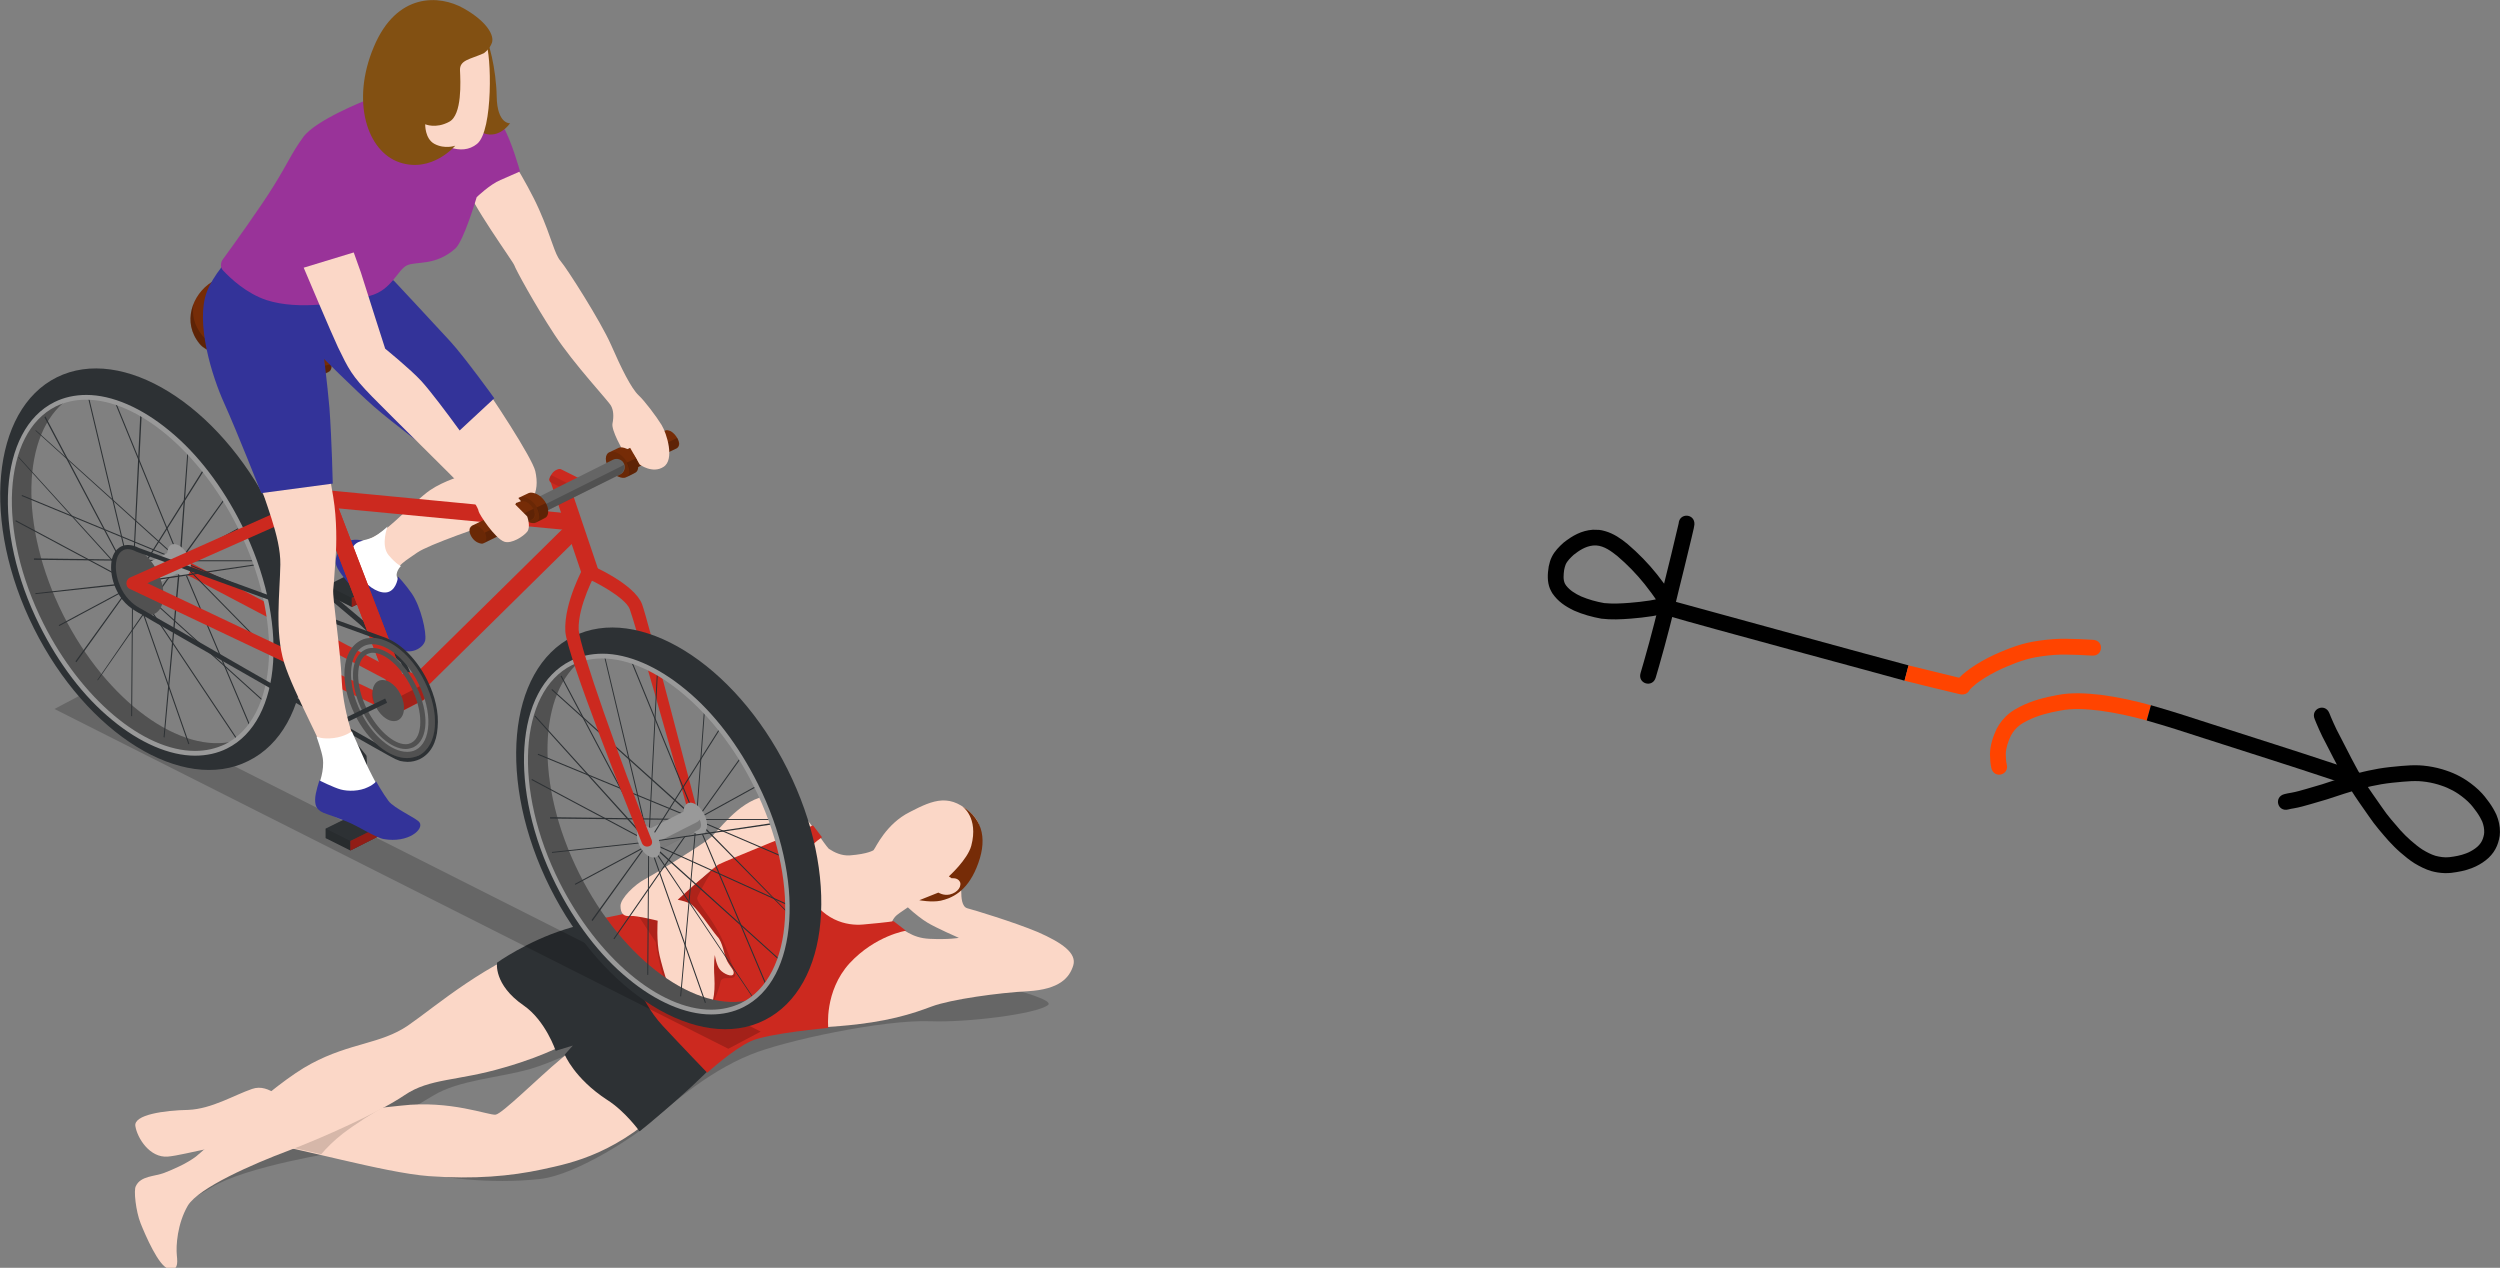 <?xml version="1.0" encoding="UTF-8" standalone="no"?>
<svg
   id="svg3224"
   version="1.1"
   viewBox="0 0 139.019 70.499"
   height="70.499mm"
   width="139.019mm"
   sodipodi:docname="40 meli li pali e ijo ike tawa mije. meli li pali e ijo+ike tawa mije..svg"
   inkscape:version="1.3 (0e150ed6c4, 2023-07-21)"
   xmlns:inkscape="http://www.inkscape.org/namespaces/inkscape"
   xmlns:sodipodi="http://sodipodi.sourceforge.net/DTD/sodipodi-0.dtd"
   xmlns:xlink="http://www.w3.org/1999/xlink"
   xmlns="http://www.w3.org/2000/svg"
   xmlns:svg="http://www.w3.org/2000/svg"
   xmlns:rdf="http://www.w3.org/1999/02/22-rdf-syntax-ns#"
   xmlns:cc="http://creativecommons.org/ns#"
   xmlns:dc="http://purl.org/dc/elements/1.1/">
  <rect x="0" y="0" width="139.019" height="70.499" fill="#808080" stroke="none"/>
  <sodipodi:namedview
     id="namedview1"
     pagecolor="#ffffff"
     bordercolor="#000000"
     borderopacity="0.25"
     inkscape:showpageshadow="2"
     inkscape:pageopacity="0.0"
     inkscape:pagecheckerboard="0"
     inkscape:deskcolor="#d1d1d1"
     inkscape:document-units="mm"
     inkscape:zoom="0.78531452"
     inkscape:cx="212.01696"
     inkscape:cy="164.90208"
     inkscape:window-width="1920"
     inkscape:window-height="1051"
     inkscape:window-x="-9"
     inkscape:window-y="-9"
     inkscape:window-maximized="1"
     inkscape:current-layer="svg3224" />
  <defs
     id="defs3218">
    <linearGradient
       id="swatch13"
       inkscape:swatch="solid">
      <stop
         style="stop-color:#ff4400;stop-opacity:1;"
         offset="0"
         id="stop13" />
    </linearGradient>
    <linearGradient
       inkscape:collect="always"
       xlink:href="#swatch13"
       id="linearGradient13"
       x1="105.906"
       y1="37.81"
       x2="109.556"
       y2="37.81"
       gradientUnits="userSpaceOnUse" />
    <linearGradient
       inkscape:collect="always"
       xlink:href="#swatch13"
       id="linearGradient14"
       x1="110.658"
       y1="40.815"
       x2="119.608"
       y2="40.815"
       gradientUnits="userSpaceOnUse" />
    <linearGradient
       inkscape:collect="always"
       xlink:href="#swatch13"
       id="linearGradient15"
       x1="108.704"
       y1="37.057"
       x2="116.832"
       y2="37.057"
       gradientUnits="userSpaceOnUse" />
  </defs>
  <g
     transform="translate(-88.344,-110.073)"
     id="layer1">
    <g
       transform="matrix(0.265,0,0,0.265,84.45,135.513)"
       id="g3804">
      <path
         style="opacity:0.2"
         d="m 209.7,107.5 c 0,0 27.3,5.5 24.9,7.4 -2.4,1.9 -17.2,3.7 -24.6,3.4 -9.9,-0.4 -30.8,4.1 -37.8,7 -9.5,3.8 -18.1,11.7 -20.8,14.1 -2.7,2.4 -15.4,11.1 -23.4,12 -21.1,2.3 -42.2,-5.7 -42.2,-5.7 0,0 -19.5,3 -26.8,7.5 -11.9,7.4 -12.2,2.7 -9.5,0.8 7.4,-5 37.1,-19.7 37.1,-19.7 l 17.7,-8.2 46.9,-9.5 c 0,0 -16.4,9.1 -25.2,11.7 -6.6,1.9 -15,2.3 -20.4,5.6 -4.5,2.7 -12.6,7.5 -12.6,7.5 l 44.6,-3.4 24,-19.2 25.9,-11.4 z"
         id="path3769" />
      <path
         style="fill:#fbd7c7"
         d="m 145.3,118.1 c -3.5,0.6 -8.1,4.1 -12.9,8.1 -4.8,4 -12.3,11.5 -13.7,11.7 -1.4,0.2 -9.5,-3.1 -19.8,-1.9 -10.3,1.2 -19.9,1.4 -22.2,0.4 -2.3,-1 -5.4,-5.2 -9.1,-3.9 -3.8,1.3 -8.5,4.2 -13.4,4.4 -5,0.1 -11.5,1 -11.1,3.4 0.4,2.5 3,6.7 6.8,6.4 3.7,-0.3 13.4,-3.4 19.9,-2.8 6.4,0.6 25.4,6.2 34.9,6.9 9.5,0.7 17.2,0 23.7,-1.4 6.5,-1.4 16.1,-3.3 27.5,-14.8 11.4,-11.5 14.8,-13.4 14.8,-13.4 0,0 -10.1,-5.7 -25.4,-3.1 z"
         id="path3771" />
      <path
         style="opacity:0.15"
         d="m 85.4,136.9 c 2.9,-0.1 6.3,-0.3 9.8,-0.6 -1.9,1 -6,3.6 -8.6,5.6 -1.8,1.4 -3.4,3 -4.5,4.3 -5.3,-1.2 -10,-2.3 -12.6,-2.5 -0.6,-0.1 -1.2,-0.1 -1.8,-0.1 l -0.3,-0.1 z"
         id="path3773" />
      <path
         style="fill:#fbd7c7"
         d="m 44.2,160.7 c 1,2.5 3.8,9 5.8,9.5 2,0.5 2,-0.9 1.8,-2.8 -0.2,-2 0.1,-6.6 2.3,-10.4 2.3,-3.8 13.8,-8.8 21,-11.5 7.2,-2.7 19.2,-8.1 24.5,-11.7 5.3,-3.6 11.1,-2.9 20.9,-5.8 9.8,-2.8 13,-5.4 14.6,-5.3 1.5,0.1 12.8,-1.4 13,-1.4 0.2,0 19.8,0.7 21.8,0 2,-0.7 11.1,-1.2 21.1,-2 9.9,-0.8 15.2,-2.6 19.2,-4.1 4,-1.5 14.2,-2.9 20.2,-3.2 6.6,-0.4 8.7,-2.8 9.5,-5.4 0.8,-2.6 -2.4,-4.8 -7.4,-7 -5,-2.1 -13.6,-4.7 -14.8,-5 -1.2,-0.3 -1.3,-2.3 -1.3,-3.6 0,-0.2 -0.1,-0.5 -0.3,-0.8 0.1,-0.3 0.2,-0.5 0.3,-0.7 0.2,-1 -0.9,-1.5 -0.9,-1.5 0,0 8.1,-8.1 3.4,-12.9 -4.7,-4.8 -8.3,-3.3 -13.3,-0.7 -5,2.5 -7.1,7.4 -7.6,8 0,0 -1.1,0.8 -5,1.1 -1.7,0.1 -3.2,-0.6 -4.4,-1.4 -0.5,-0.5 -1.7,-2.3 -1.9,-2.5 -1.7,-2.1 -3.3,-6.5 -9.4,-5.4 -6.1,1.1 -14.6,14 -20.3,18.5 -5.7,4.4 -13.6,4.5 -26.8,8.7 -13.2,4.2 -24.2,13.9 -29.9,17.8 -5.7,3.9 -12.1,3.6 -20.3,8 -8.3,4.4 -22.2,18 -24.2,19.5 -2,1.5 -4.8,2.7 -6.6,3.4 -2,0.8 -5,0.6 -6,2.8 -0.5,0.8 0,5.3 1,7.8 z M 209.7,101 c -3.7,-0.2 -5.2,-1.9 -7.9,-3.4 0.1,-0.3 0.3,-0.7 0.7,-1.2 0.3,-0.4 1.5,-1.2 2.7,-2 1.5,1.4 3.1,2.6 4.1,3.2 1.8,1.1 6.6,3.2 6.6,3.2 0,0 -2,0.4 -6.2,0.2 z"
         id="path3775" />
      <path
         style="fill:#2d3134"
         d="m 170,121.7 c -1.3,1.4 -3.5,3.5 -5.4,5.6 -5.5,5.9 -15.7,14.1 -15.7,14.1 0,0 -3,-4.2 -6.8,-6.6 -6.9,-4.5 -8.9,-9.5 -8.9,-9.5 l 1.7,-1.9 -3.6,1.1 c 0,0 -2.1,-6.3 -6.7,-9.5 -6.4,-4.4 -5.6,-9 -5.6,-9 0,0 6.3,-4.5 14.3,-7 7.6,-2.4 15.4,-2.8 15.4,-2.8 0,0 2.2,4.1 7,10.2 4.7,6 14.3,15.3 14.3,15.3 z"
         id="path3777" />
      <path
         style="fill:#cc291f"
         d="m 204.8,99.3 c 0,0 -6.4,1 -11.8,6.8 -5.4,5.9 -4.5,13.6 -4.5,13.6 0,0 -12.6,1.1 -16.3,2.8 -3.7,1.7 -9.1,6.6 -9.1,6.6 0,0 -5.3,-5.5 -9.3,-9.8 -5.6,-6 -6.9,-14 -9.4,-17.3 -2.5,-3.3 -5.4,-4.9 -5.4,-4.9 0,0 5.6,-1 11.8,-2.5 7,-1.7 13.5,-8.6 14.7,-9.2 2,-1 19.8,-8.2 19.8,-8.2 l 1.9,2.5 c 0,0 -6.8,3.9 -3.5,10.7 3.3,6.9 8.8,7.9 12.1,7.6 5.6,-0.5 6.4,-0.7 6.4,-0.7 z"
         id="path3779" />
      <path
         style="opacity:0.15"
         d="m 157,92.6 c 2.7,-2.1 6,-6.1 9.4,-9.7 -2,3.2 -5.2,8.6 -5.4,9.5 -0.2,1.3 4.5,5 7.1,13.4 0.3,0.8 0.9,2.2 0.9,2.7 -0.2,1.5 -2.8,0 -3.1,1.5 -0.5,2.4 -2,5.5 -2.4,5.8 -8.8,6 -11.2,-14.1 -11.2,-14.1 l -3.5,-5.3 c 3.2,-0.9 5.9,-2 8.2,-3.8 z"
         id="path3781" />
      <path
         style="fill:#fbd7c7"
         d="m 184.4,76.7 c 0,0 -3.5,-6.8 -9.3,-5.6 -5.8,1.3 -9.7,7.5 -11.6,8.9 -1.9,1.5 -11.4,7.4 -13.5,8.5 -2.1,1.1 -5.1,4 -5.1,5.6 0,1.6 0.7,2.3 2.1,2.1 1.3,-0.1 5.7,1 5.7,1 0,0 -0.3,4.4 0.4,7.3 0.7,2.9 2.5,9.7 4.9,11.6 1.1,0.8 3.2,1 4.7,0.3 1.6,-0.8 2.1,-3.8 1.9,-7.3 -0.2,-3.2 0.1,-4.7 0.1,-4.7 0,0 0.3,2.2 1.1,3.1 0.8,0.9 2.5,1.6 2.8,0.9 0.3,-0.7 -0.6,-1.4 -1.3,-2.7 -0.7,-1.3 -0.9,-4 -2.1,-5.2 -1.1,-1.2 -4.4,-6.4 -5.9,-7 -1.2,-0.5 -2.4,-0.7 -2.4,-0.7 0,0 7.4,-6.7 10.6,-9.4 3.2,-2.7 9.1,-7.2 10.7,-7.5 1.6,-0.4 6.2,0.8 6.2,0.8 z"
         id="path3783" />
      <path
         style="fill:#762c07"
         d="m 216.6,73.2 c 4.6,2.8 5.3,7.4 3,12.9 -2.1,5.1 -5.3,6.4 -7.5,6.9 -1.9,0.4 -4.5,-0.1 -4.5,-0.1 l 4,-1.6 c 0,0 1.1,0.7 2.4,0.4 1.7,-0.4 2.6,-1.8 2.1,-2.7 -0.5,-0.9 -1.7,-0.7 -1.7,-0.7 l -0.6,-0.4 c 0,0 3.9,-3.5 4.7,-6.4 1.6,-6 -1.9,-8.3 -1.9,-8.3 z"
         id="path3785" />
    </g>
    <g
       transform="matrix(0.265,0,0,0.265,81.09,106.859)"
       id="g4150">
      <path
         style="opacity:0.2"
         d="m 38.8,160.9 6.8,-3.6 141.4,71.3 -6.8,3.6 z"
         id="path3806" />
      <path
         style="fill:#cc291f"
         d="m 128.9,116.1 h 3.6 v 48.2 h -3.6 z"
         transform="matrix(0.702,0.712,-0.712,0.702,138.741,-51.285)"
         id="path3808" />
      <path
         style="fill:#cc291f"
         d="m 61.2,141.8 h 55.9 v 2.6 H 61.2 Z"
         transform="matrix(0.885,0.466,-0.466,0.885,76.911,-25.053)"
         id="path3810" />
      <path
         style="fill:#2d3134"
         d="m 113.7,156.3 -2.2,-5.1 -8.7,-8.1 -5.8,-4.9 c -0.1,-0.1 -0.2,-0.3 -0.2,-0.5 0,-0.2 0.1,-0.3 0.3,-0.4 l 1.6,-0.7 0.4,0.9 -0.9,0.3 5.2,4.4 8.8,8.1 c 0,0 0.1,0.1 0.1,0.2 l 2.2,5.2 z"
         id="path3812" />
      <path
         style="fill:#fbd7c7"
         d="m 110,74.6 c 0,0 12.5,9.6 16.6,15.2 4.1,5.6 12.5,18.5 13.1,21.2 1,4.4 -0.5,7.9 -6.3,9.9 -4.6,1.6 -16.1,5.5 -18.5,7.2 -2.4,1.7 -4.2,2.6 -4.5,4.5 -0.3,1.9 1.2,6 -0.5,6.8 -1.7,0.8 -10.2,-8.4 -9.9,-10.4 0.3,-1.9 3.2,-2.8 6.3,-4.5 3.2,-1.7 8,-7.2 11.3,-9.5 2.9,-2 7.2,-3.2 7.2,-3.2 0,0 -9.2,-6.8 -14.9,-11.7 C 104.3,95.1 98.6,87 98.6,87 Z"
         id="path3814" />
      <path
         style="fill:#2d3134"
         d="M 101.2,139.5 96,136.9 V 135 l 9.1,-4.6 5.2,2.6 v 2 z"
         id="path3816" />
      <path
         style="opacity:0.11"
         d="m 96,135 v 1.9 l 5.2,2.6 v -1.9 z"
         id="path3818" />
      <path
         style="fill:#cc291f"
         d="m 110.3,133 v 2 l -9.1,4.5 v -1.9 z"
         id="path3820" />
      <path
         style="opacity:0.29"
         d="m 110.3,133 v 2 l -9.1,4.5 v -1.9 z"
         id="path3822" />
      <path
         style="fill:#cc291f"
         d="m 173.3,184.6 c -0.5,0.1 -1,-0.2 -1.1,-0.7 -4.1,-14.6 -11.7,-41.4 -12.7,-44 -1,-2.5 -7.8,-6 -9,-6.4 l 0.7,-2.8 c 0.5,0.1 9.3,4 10.9,8.2 1.2,3.2 10.1,37.9 11.9,44.5 0.2,0.5 -0.1,1.1 -0.7,1.2 z"
         id="path3824" />
      <path
         style="fill:#656565"
         d="m 148.9,195.4 c -9.3,-18.6 -8.7,-38.1 0.9,-45.1 -0.9,0.2 -1.8,0.6 -2.6,1 -11.5,5.7 -12.8,26.5 -2.8,46.3 9.9,19.8 27.2,31.2 38.7,25.5 0.7,-0.3 1.3,-0.7 1.9,-1.2 -11.3,3 -26.9,-8.1 -36.1,-26.5 z"
         id="path3826" />
      <path
         style="opacity:0.2"
         d="m 148.9,195.4 c -9.3,-18.6 -8.7,-38.1 0.9,-45.1 -0.9,0.2 -1.8,0.6 -2.6,1 -11.5,5.7 -12.8,26.5 -2.8,46.3 9.9,19.8 27.2,31.2 38.7,25.5 0.7,-0.3 1.3,-0.7 1.9,-1.2 -11.3,3 -26.9,-8.1 -36.1,-26.5 z"
         id="path3828" />
      <path
         style="fill:#2d3134"
         d="m 170.3,221.2 h -0.2 l 3.3,-37.1 1.9,-25.7 h 0.2 l -1.9,25.7 z"
         id="path3830" />
      <path
         style="fill:#2d3134"
         d="M 188.9,220.9 173.4,184.2 159,149 l 0.2,-0.1 14.4,35.2 15.5,36.7 z"
         id="path3832" />
      <path
         style="fill:#2d3134"
         d="m 156.3,209.2 -0.2,-0.1 17.3,-25 10.3,-14.4 0.2,0.1 -10.3,14.4 z"
         id="path3834" />
      <path
         style="fill:#2d3134"
         d="m 194.5,205.6 -21.1,-21.4 -30.3,-27.3 0.1,-0.2 30.4,27.3 21,21.5 z"
         id="path3836" />
      <path
         style="fill:#2d3134"
         d="m 193.9,193 -20.5,-8.8 -33.2,-13.7 0.1,-0.2 33.2,13.7 20.5,8.8 z"
         id="path3838" />
      <path
         style="fill:#2d3134"
         d="m 173.5,184.2 -30.7,-0.3 v -0.3 l 30.7,0.4 h 19.4 v 0.2 z"
         id="path3840" />
      <path
         style="fill:#2d3134"
         d="m 148.1,197.8 -0.1,-0.2 25.4,-13.6 13.6,-7.5 0.1,0.2 -13.6,7.5 z"
         id="path3842" />
      <ellipse
         style="fill:#999999"
         cx="173.4"
         cy="184"
         rx="2.1"
         ry="3.6"
         transform="matrix(0.894,-0.447,0.447,0.894,-63.991,96.932)"
         id="ellipse3844" />
      <path
         style="fill:#999999"
         d="m 163,186.4 8.5,-4.3 c 1.2,-0.6 1.8,0.3 2.4,1.5 0.6,1.2 0.9,2.2 -0.3,2.8 l -8.5,4.3 z"
         id="path3846" />
      <path
         style="opacity:0.2"
         d="m 174.2,184.1 c -0.1,0.2 -0.3,0.4 -0.7,0.6 l -8.5,4.3 -1.4,-2.9 -0.5,0.3 2.1,4.3 8.5,-4.3 c 1,-0.5 0.9,-1.3 0.5,-2.3 z"
         id="path3848" />
      <g
         style="fill:#2d3134"
         id="g3866">
        <path
           d="m 163.4,216.7 h -0.2 l 0.2,-27.9 1.8,-35.2 h 0.2 l -1.8,35.2 z"
           id="path3850" />
        <path
           d="m 175.3,222.6 -11.9,-33.8 -9.3,-39.1 h 0.2 l 9.3,39 11.9,33.8 z"
           id="path3852" />
        <path
           d="m 151.7,205.4 -0.2,-0.2 11.9,-16.5 14.8,-23.5 0.2,0.1 -14.8,23.5 z"
           id="path3854" />
        <path
           d="m 185.4,221.6 -22,-32.8 -18.4,-34.8 0.2,-0.1 18.4,34.8 21.9,32.8 z"
           id="path3856" />
        <path
           d="m 192.2,214.8 -28.8,-25.9 -23.9,-26.5 0.2,-0.1 23.9,26.4 28.8,26 z"
           id="path3858" />
        <path
           d="m 194.2,202.8 -30.7,-13.9 -24.6,-13.1 0.1,-0.2 24.6,13.1 30.7,13.9 z"
           id="path3860" />
        <path
           d="m 143.2,191.1 v -0.2 l 20.3,-2.2 27.5,-4.1 v 0.3 l -27.5,4 z"
           id="path3862" />
        <path
           d="m 192.6,173.5 c -11.1,-22.2 -31.3,-34.7 -45,-27.8 -13.8,6.9 -15.9,30.5 -4.8,52.7 11.1,22.2 31.3,34.7 45,27.8 13.8,-6.9 15.9,-30.5 4.8,-52.7 z m -9.5,49.5 c -11.5,5.7 -28.8,-5.7 -38.7,-25.5 -9.9,-19.8 -8.6,-40.5 2.8,-46.3 11.5,-5.7 28.8,5.7 38.7,25.5 10,19.9 8.7,40.6 -2.8,46.3 z"
           id="path3864" />
      </g>
      <path
         style="fill:#999999"
         d="m 176.6,225 c -5.4,0 -11.6,-2.7 -17.4,-7.5 -6,-4.9 -11.2,-11.8 -15.2,-19.8 -10,-20 -8.6,-41.1 3.1,-46.9 2,-1 4.3,-1.5 6.7,-1.5 5.4,0 11.6,2.7 17.4,7.5 6,4.9 11.2,11.8 15.2,19.8 10,20 8.6,41.1 -3.1,46.9 -2,1 -4.3,1.5 -6.7,1.5 z m -22.9,-74.7 c -2.3,0 -4.4,0.5 -6.3,1.4 -11.2,5.6 -12.4,26.1 -2.6,45.6 7.9,15.7 20.9,26.7 31.8,26.7 2.3,0 4.4,-0.5 6.3,-1.4 11.2,-5.6 12.4,-26.1 2.6,-45.6 -7.8,-15.7 -20.9,-26.7 -31.8,-26.7 z"
         id="path3868" />
      <ellipse
         style="fill:#999999"
         cx="163.6"
         cy="188.8"
         rx="2.1"
         ry="3.6"
         transform="matrix(0.894,-0.447,0.447,0.894,-67.162,93.071)"
         id="ellipse3870" />
      <path
         style="fill:#ffffff"
         d="m 108.7,122.6 c 0,0 -1.5,3.9 0.2,6 1.7,2 2.6,2.3 2.6,2.3 0,0 -1.4,1.4 -0.7,2.6 0.7,1.1 1.8,3.8 -0.4,5 -2.3,1.1 -9.8,-5 -9.8,-7.2 0,-2.2 0.9,-5.4 0.9,-5.4 0,0 2.4,-0.3 4.1,-1 1.7,-0.9 3.1,-2.3 3.1,-2.3 z"
         id="path3872" />
      <path
         style="fill:#656565"
         d="M 40.6,141.1 C 31.3,122.5 31.9,103 41.5,96 c -0.9,0.2 -1.8,0.6 -2.6,1 -11.5,5.7 -12.8,26.5 -2.8,46.3 9.9,19.8 27.2,31.2 38.7,25.5 0.7,-0.3 1.3,-0.7 1.9,-1.2 -11.3,3 -26.9,-8.2 -36.1,-26.5 z"
         id="path3874" />
      <path
         style="opacity:0.2"
         d="M 40.6,141.1 C 31.3,122.5 31.9,103 41.5,96 c -0.9,0.2 -1.8,0.6 -2.6,1 -11.5,5.7 -12.8,26.5 -2.8,46.3 9.9,19.8 27.2,31.2 38.7,25.5 0.7,-0.3 1.3,-0.7 1.9,-1.2 -11.3,3 -26.9,-8.2 -36.1,-26.5 z"
         id="path3876" />
      <path
         style="fill:#2d3134"
         d="m 61.9,166.9 -0.2,-0.1 3.3,-37 1.9,-25.7 h 0.2 l -1.8,25.7 z"
         id="path3878" />
      <path
         style="fill:#2d3134"
         d="M 80.6,166.6 65.1,129.9 50.7,94.7 l 0.2,-0.1 14.4,35.2 15.5,36.7 z"
         id="path3880" />
      <path
         style="fill:#2d3134"
         d="m 47.9,154.9 -0.1,-0.1 17.3,-25.1 10.3,-14.3 0.2,0.1 -10.3,14.4 z"
         id="path3882" />
      <path
         style="fill:#2d3134"
         d="m 86.1,151.3 -21,-21.4 -30.3,-27.4 0.1,-0.1 30.3,27.3 21.1,21.5 z"
         id="path3884" />
      <path
         style="fill:#2d3134"
         d="M 85.5,138.7 65.1,129.9 31.9,116.2 32,116 l 33.2,13.7 20.4,8.7 z"
         id="path3886" />
      <path
         style="fill:#2d3134"
         d="m 65.2,129.9 -30.7,-0.3 v -0.3 l 30.7,0.4 h 19.4 v 0.2 z"
         id="path3888" />
      <path
         style="fill:#2d3134"
         d="m 39.8,143.5 -0.1,-0.2 25.4,-13.6 13.6,-7.5 0.1,0.2 -13.6,7.5 z"
         id="path3890" />
      <ellipse
         style="fill:#999999"
         cx="65"
         cy="129.7"
         rx="2.1"
         ry="3.6"
         transform="matrix(0.894,-0.447,0.447,0.894,-51.138,42.761)"
         id="ellipse3892" />
      <path
         style="fill:#999999"
         d="m 54.7,132.1 9.1,-4.6 2.1,4.3 -9.1,4.6 z"
         id="path3894" />
      <path
         style="fill:#2d3134"
         d="m 55.1,162.4 h -0.2 l 0.2,-27.9 1.7,-35.2 h 0.3 l -1.8,35.2 z"
         id="path3896" />
      <path
         style="fill:#2d3134"
         d="M 66.9,168.3 55.1,134.5 45.8,95.4 46,95.3 l 9.3,39.1 11.8,33.8 z"
         id="path3898" />
      <path
         style="fill:#2d3134"
         d="m 43.4,151.1 -0.2,-0.2 11.9,-16.5 14.8,-23.6 0.2,0.2 -14.8,23.5 z"
         id="path3900" />
      <path
         style="fill:#2d3134"
         d="M 77,167.3 55.1,134.5 36.7,99.7 l 0.2,-0.2 18.4,34.9 21.9,32.8 z"
         id="path3902" />
      <path
         style="fill:#2d3134"
         d="m 83.9,160.5 -28.8,-26 -23.9,-26.4 0.1,-0.1 24,26.4 28.7,25.9 z"
         id="path3904" />
      <path
         style="fill:#2d3134"
         d="m 85.9,148.5 -30.8,-13.9 -24.5,-13.1 0.1,-0.2 24.5,13.1 30.7,13.9 z"
         id="path3906" />
      <path
         style="fill:#2d3134"
         d="m 34.8,136.8 v -0.2 l 20.4,-2.3 27.4,-4 0.1,0.2 -27.5,4.1 z"
         id="path3908" />
      <path
         style="fill:#2d3134"
         d="M 84.3,119.1 C 73.2,96.9 53,84.5 39.3,91.3 25.6,98.1 23.4,121.8 34.5,144 c 11.1,22.2 31.3,34.7 45,27.8 13.8,-6.8 15.9,-30.4 4.8,-52.7 z m -9.5,49.6 C 63.3,174.4 46,163 36.1,143.2 c -9.9,-19.8 -8.6,-40.5 2.8,-46.3 11.5,-5.7 28.8,5.7 38.7,25.5 9.9,19.9 8.7,40.6 -2.8,46.3 z"
         id="path3910" />
      <path
         style="fill:#999999"
         d="m 68.3,170.7 c -5.4,0 -11.6,-2.7 -17.4,-7.5 -6,-4.9 -11.2,-11.8 -15.2,-19.8 -10,-20 -8.6,-41.1 3.1,-46.9 2,-1 4.3,-1.5 6.7,-1.5 5.4,0 11.6,2.7 17.4,7.5 6,4.9 11.2,11.8 15.2,19.8 10,20 8.6,41.1 -3.1,46.9 -2,1 -4.3,1.5 -6.7,1.5 z M 45.4,96 c -2.3,0 -4.4,0.5 -6.3,1.4 -11.2,5.6 -12.4,26.1 -2.6,45.6 7.9,15.7 20.9,26.7 31.8,26.7 2.3,0 4.4,-0.5 6.3,-1.4 C 85.8,162.7 87,142.2 77.2,122.7 69.3,106.9 56.3,96 45.4,96 Z"
         id="path3912" />
      <ellipse
         style="fill:#999999"
         cx="55.3"
         cy="134.5"
         rx="2.1"
         ry="3.6"
         transform="matrix(0.894,-0.447,0.447,0.894,-54.309,38.9)"
         id="ellipse3914" />
      <ellipse
         style="fill:#656565"
         cx="56.4"
         cy="134.1"
         rx="4.5"
         ry="7.7"
         transform="matrix(0.894,-0.447,0.447,0.894,-53.989,39.361)"
         id="ellipse3916" />
      <ellipse
         style="opacity:0.2"
         cx="56.4"
         cy="134.1"
         rx="4.5"
         ry="7.7"
         transform="matrix(0.894,-0.447,0.447,0.894,-53.989,39.361)"
         id="ellipse3918" />
      <path
         style="fill:#333399"
         d="m 103.6,125.6 c 0,0 -2.1,-0.6 -3.2,0.2 -1,0.8 -2.5,2 -2.6,4.2 -0.1,2.2 5.1,6.5 6.6,10 1.6,3.5 5.8,7.7 6.6,8.2 2.4,1.5 5.2,0 5.6,-1.7 0.3,-1.7 -0.9,-7 -2.8,-9.8 -1.3,-1.9 -2.9,-3.6 -2.9,-3.6 0,0 -0.2,2.5 -1.9,3.2 -1.7,0.7 -4.4,-1 -5.4,-2.6 -1,-1.6 -2.9,-5.7 -2.1,-6.9 0.7,-1.1 2.1,-1.2 2.1,-1.2 z"
         id="path3920" />
      <path
         style="fill:#cc291f"
         d="m 70.3,126.4 h 59.9 V 130 H 70.3 Z"
         transform="matrix(0.358,0.934,-0.934,0.358,183.955,-11.319)"
         id="path3922" />
      <path
         style="fill:#cc291f"
         d="m 70.3,126.4 h 59.9 V 130 H 70.3 Z"
         transform="matrix(0.358,0.934,-0.934,0.358,183.955,-11.319)"
         id="path3924" />
      <path
         style="fill:#2d3134"
         d="m 110.3,171.4 c -1.5,-0.7 -23.7,-13.4 -44.5,-25.3 -5.1,-2.9 -8.9,-5.1 -9,-5.2 -1.5,-0.8 -3.5,-2 -4.8,-4.6 -1,-1.9 -1.4,-3.9 -1.3,-5.7 0.1,-1.9 0.9,-3.2 2.1,-3.8 1,-0.5 2.4,-0.4 3.7,0.3 l 51.9,18.9 c 3.3,1.3 6.5,4.6 8.6,8.8 1.7,3.4 2.5,6.9 2.2,10 -0.2,3.2 -1.5,5.5 -3.7,6.6 -0.8,0.4 -1.7,0.6 -2.6,0.6 -0.5,0 -1.1,-0.1 -1.6,-0.2 z m 0.4,-0.9 0.2,0.1 c 0.7,0.2 1.4,0.3 2.1,0.3 0.8,0 1.5,-0.2 2.1,-0.5 1.8,-0.9 2.9,-3 3.1,-5.8 0.2,-2.9 -0.5,-6.3 -2.1,-9.5 -2.1,-4.1 -5.2,-7.3 -8.3,-8.4 L 107.5,146.6 56,127.9 c -1.1,-0.6 -2.1,-0.7 -2.8,-0.3 -0.9,0.5 -1.4,1.5 -1.5,3 -0.1,1.6 0.3,3.4 1.2,5.2 1.2,2.3 2.9,3.5 4.3,4.2 0.1,0.1 3,1.7 9.1,5.2 14,8.1 43.3,24.8 44.4,25.3 z"
         id="path3926" />
      <path
         style="fill:#cc291f"
         d="M 107.8,160.9 54.6,135.7 c -0.5,-0.2 -0.7,-0.7 -0.7,-1.2 0,-0.5 0.3,-1 0.8,-1.2 l 39,-17.4 0.9,2.5 -36.3,16.1 50.6,24 z"
         id="path3928" />
      <path
         style="fill:#cc291f"
         d="m 146.8,123.4 -49.6,-4.7 c -0.5,0 -0.9,-0.3 -1.1,-0.7 -0.5,-1.1 -0.1,-2.3 1,-2.9 l 50,4.8 z"
         id="path3930" />
      <path
         style="fill:#cc291f"
         d="m 149.9,133.9 -7,-20.7 0.2,-1.3 3.1,-0.1 7.1,21 z"
         id="path3932" />
      <path
         style="fill:#cc291f"
         d="m 163.6,189.7 c -0.6,0.2 -1.2,0 -1.5,-0.6 -2.9,-7.2 -15.8,-39.5 -16.1,-44.5 -0.3,-6.1 3.8,-13.3 3.9,-13.7 l 2.5,1.4 c 0,0.1 -3.8,6.9 -3.6,12 0.2,3.6 8.8,27.9 15.2,43.8 0.4,0.8 0.2,1.4 -0.4,1.6 z"
         id="path3934" />
      <path
         style="fill:#cc291f"
         d="m 144.2,110.7 c 0.4,-0.2 0.7,-0.2 0.9,-0.1 l 4.4,2.2 c 0.3,0.1 0.4,0.4 0.4,0.8 0,0.8 -0.6,1.7 -1.4,2 -0.4,0.2 -0.7,0.2 -1,0.1 0,0 -4.4,-2.2 -4.5,-2.3 -0.2,-0.1 -0.4,-0.4 -0.4,-0.7 0.2,-0.7 0.8,-1.7 1.6,-2 z"
         id="path3936" />
      <path
         style="opacity:0.1"
         d="m 147.6,115.7 c -0.1,0 -4.4,-2.2 -4.5,-2.3 -0.2,-0.1 -0.4,-0.4 -0.4,-0.7 0,-0.3 0.1,-0.6 0.3,-0.9 l 4.4,2.2 c -0.2,0.3 -0.3,0.6 -0.3,0.9 0.2,0.4 0.3,0.7 0.5,0.8 z"
         id="path3938" />
      <path
         style="opacity:0.11"
         d="m 147.3,114.9 c 0,0.8 0.6,1.1 1.4,0.7 0.8,-0.4 1.4,-1.3 1.4,-2 0,-0.7 -0.6,-1.1 -1.4,-0.7 -0.8,0.4 -1.4,1.3 -1.4,2 z"
         id="path3940" />
      <path
         style="fill:#cc291f"
         d="m 114.2,153.5 c -0.7,-0.4 -1.4,-0.4 -1.9,-0.2 l -6,3.1 c -0.5,0.2 -0.8,0.8 -0.8,1.5 0,1.5 1.2,3.3 2.7,4.1 0.7,0.4 1.4,0.4 1.9,0.2 0,0 6,-3.1 6.2,-3.2 0.4,-0.3 0.7,-0.8 0.7,-1.5 -0.1,-1.4 -1.3,-3.2 -2.8,-4 z"
         id="path3942" />
      <path
         style="opacity:0.2"
         d="m 110,162.2 c 0.2,-0.1 6,-3.1 6.1,-3.1 0.4,-0.3 0.7,-0.8 0.7,-1.5 0,-0.6 -0.2,-1.3 -0.5,-1.9 l -6,3.1 c 0.3,0.6 0.5,1.3 0.5,1.9 0,0.7 -0.3,1.2 -0.8,1.5 z"
         id="path3944" />
      <path
         style="opacity:0.11"
         d="m 110.8,160.7 c 0,1.5 -1.2,2.1 -2.7,1.4 -1.5,-0.7 -2.7,-2.6 -2.7,-4.1 0,-1.5 1.2,-2.1 2.7,-1.4 1.5,0.8 2.7,2.6 2.7,4.1 z"
         id="path3946" />
      <path
         style="fill:#656565"
         d="m 112.8,171.2 c -3.8,0 -8.2,-3.6 -10.9,-9 -3.4,-6.8 -2.9,-13.6 1.2,-15.7 0.7,-0.4 1.5,-0.5 2.4,-0.5 3.8,0 8.2,3.6 10.9,9 3.4,6.8 2.9,13.6 -1.2,15.7 -0.8,0.3 -1.6,0.5 -2.4,0.5 z m -7.3,-23.9 c -0.6,0 -1.2,0.1 -1.8,0.4 -3.3,1.7 -3.6,7.9 -0.6,13.9 2.4,4.9 6.4,8.3 9.7,8.3 0.6,0 1.2,-0.1 1.8,-0.4 3.3,-1.7 3.6,-7.9 0.6,-13.9 -2.4,-4.9 -6.4,-8.3 -9.7,-8.3 z"
         id="path3948" />
      <path
         style="fill:#656565"
         d="m 112.5,169.3 c -3,0 -6.7,-3.2 -9,-7.8 -2.9,-5.7 -2.7,-11.4 0.4,-13 0.5,-0.3 1.1,-0.4 1.7,-0.4 3,0 6.7,3.2 9,7.8 2.9,5.7 2.7,11.4 -0.4,13 -0.5,0.2 -1.1,0.4 -1.7,0.4 z m -6.9,-20.2 c -0.4,0 -0.8,0.1 -1.2,0.3 -2.5,1.3 -2.5,6.6 0,11.6 2.1,4.2 5.5,7.3 8.1,7.3 0.4,0 0.8,-0.1 1.2,-0.3 2.5,-1.3 2.5,-6.6 0,-11.6 -2.1,-4.3 -5.5,-7.3 -8.1,-7.3 z"
         id="path3950" />
      <ellipse
         style="fill:#656565"
         cx="108.9"
         cy="159.2"
         rx="2.9"
         ry="4.6"
         transform="matrix(0.894,-0.447,0.447,0.894,-59.68,65.488)"
         id="ellipse3952" />
      <path
         style="opacity:0.2"
         d="m 112.8,171.2 c -3.8,0 -8.2,-3.6 -10.9,-9 -3.4,-6.8 -2.9,-13.6 1.2,-15.7 0.7,-0.4 1.5,-0.5 2.4,-0.5 3.8,0 8.2,3.6 10.9,9 3.4,6.8 2.9,13.6 -1.2,15.7 -0.8,0.3 -1.6,0.5 -2.4,0.5 z m -7.3,-23.9 c -0.6,0 -1.2,0.1 -1.8,0.4 -3.3,1.7 -3.6,7.9 -0.6,13.9 2.4,4.9 6.4,8.3 9.7,8.3 0.6,0 1.2,-0.1 1.8,-0.4 3.3,-1.7 3.6,-7.9 0.6,-13.9 -2.4,-4.9 -6.4,-8.3 -9.7,-8.3 z"
         id="path3954" />
      <path
         style="opacity:0.2"
         d="m 112.5,169.3 c -3,0 -6.7,-3.2 -9,-7.8 -2.9,-5.7 -2.7,-11.4 0.4,-13 0.5,-0.3 1.1,-0.4 1.7,-0.4 3,0 6.7,3.2 9,7.8 2.9,5.7 2.7,11.4 -0.4,13 -0.5,0.2 -1.1,0.4 -1.7,0.4 z m -6.9,-20.2 c -0.4,0 -0.8,0.1 -1.2,0.3 -2.5,1.3 -2.5,6.6 0,11.6 2.1,4.2 5.5,7.3 8.1,7.3 0.4,0 0.8,-0.1 1.2,-0.3 2.5,-1.3 2.5,-6.6 0,-11.6 -2.1,-4.3 -5.5,-7.3 -8.1,-7.3 z"
         id="path3956" />
      <ellipse
         style="opacity:0.2"
         cx="108.9"
         cy="159.2"
         rx="2.9"
         ry="4.6"
         transform="matrix(0.894,-0.447,0.447,0.894,-59.68,65.488)"
         id="ellipse3958" />
      <path
         style="fill:#762c07"
         d="m 168.1,102.6 c -0.5,-0.2 -0.9,-0.3 -1.2,-0.1 l -10.2,5 c -0.3,0.2 -0.6,0.5 -0.6,1 0,1 0.8,2.2 1.8,2.6 0.5,0.2 0.9,0.3 1.2,0.1 0,0 10.2,-5 10.3,-5 0.3,-0.2 0.5,-0.5 0.5,-1 -0.1,-0.9 -0.9,-2.1 -1.8,-2.6 z"
         id="path3960" />
      <path
         style="opacity:0.2"
         d="m 159.1,111.2 c 0.1,-0.1 10.2,-5 10.2,-5 0.3,-0.2 0.5,-0.5 0.5,-1 0,-0.4 -0.1,-0.8 -0.3,-1.2 l -10.2,5 c 0.2,0.4 0.3,0.8 0.3,1.2 0,0.5 -0.2,0.9 -0.5,1 z"
         id="path3962" />
      <path
         style="opacity:0.11"
         d="m 159.6,110.2 c 0,1 -0.8,1.4 -1.8,0.9 -1,-0.5 -1.8,-1.7 -1.8,-2.6 0,-0.9 0.8,-1.4 1.8,-0.9 1,0.5 1.8,1.7 1.8,2.6 z"
         id="path3964" />
      <path
         style="fill:#2d3134"
         d="m 105.6,183.9 -0.4,-0.9 2.4,-1 -3.9,-5 c -0.1,-0.1 -0.1,-0.2 -0.1,-0.3 l -0.3,-5.7 -5.4,-6.7 c -0.1,-0.1 -0.1,-0.3 -0.1,-0.4 0,-0.1 0.1,-0.3 0.3,-0.3 l 10.1,-4.9 0.4,0.9 -9.5,4.6 5.1,6.4 c 0.1,0.1 0.1,0.2 0.1,0.3 l 0.3,5.7 4.1,5.4 c 0.1,0.1 0.1,0.3 0.1,0.4 0,0.1 -0.1,0.3 -0.3,0.3 z"
         id="path3966" />
      <path
         style="fill:#2d3134"
         d="M 100.9,190.6 95.7,188 v -2 l 9.1,-4.5 5.2,2.6 v 1.9 z"
         id="path3968" />
      <path
         style="opacity:0.11"
         d="m 95.7,186 v 2 l 5.2,2.6 v -2 z"
         id="path3970" />
      <path
         style="fill:#cc291f"
         d="m 110,184.1 v 1.9 l -9.1,4.6 v -2 z"
         id="path3972" />
      <path
         style="opacity:0.29"
         d="m 110,184.1 v 1.9 l -9.1,4.6 v -2 z"
         id="path3974" />
      <ellipse
         style="fill:#cc291f"
         cx="89.5"
         cy="100.2"
         rx="1.8"
         ry="0.8"
         transform="matrix(0.942,-0.336,0.336,0.942,-28.424,35.839)"
         id="ellipse3976" />
      <path
         style="fill:#656565"
         d="m 90.6,99.6 -10.8,-28.4 -2.4,0.9 10.8,28.3 c 0.1,0.3 0.8,0.4 1.4,0.1 0.7,-0.1 1.2,-0.6 1,-0.9 z"
         id="path3978" />
      <path
         style="opacity:0.2"
         d="M 90.6,99.6 79.8,71.2 77.4,72.1 77.6,72.6 79.1,72 90,100.3 c 0.4,-0.1 0.7,-0.4 0.6,-0.7 z"
         id="path3980" />
      <path
         style="fill:#762c07"
         d="m 71.8,71.3 c -4.1,2.6 -6.3,8.5 -2.5,13 2.7,3.2 9,1.4 14.1,2.9 5.1,1.5 9.9,4.8 13,2.9 1.2,-0.7 0.5,-3.7 -2.5,-6.5 -3.1,-2.8 -7.4,-8.3 -7.6,-8.7 -1,-1.8 -8,-7.7 -14.5,-3.6 z"
         id="path3982" />
      <path
         style="opacity:0.2"
         d="M 83.9,85.4 C 78.8,83.9 72.5,85.8 69.8,82.5 68.1,80.4 67.6,78.1 68,75.9 c -1.1,2.7 -0.9,5.8 1.3,8.5 2.7,3.2 9,1.4 14.1,2.9 5.1,1.5 9.9,4.8 13,2.9 0.5,-0.3 0.6,-0.9 0.5,-1.8 -3.2,1.8 -8,-1.5 -13,-3 z"
         id="path3984" />
      <path
         style="fill:#fbd7c7"
         d="m 81.2,65.2 c 0,0 -8.7,5 -8.6,13.1 0.1,8.1 7,26.9 8.6,32.9 1.6,6 5.1,13.4 5,19.4 -0.1,6 -1.2,14.1 0.8,20.6 2,6.4 8.6,18.1 8.6,19.8 0,1.7 0.1,7.4 1.8,9 1.7,1.6 9,2 9.9,1.8 0.9,-0.2 -1.4,-5 -3.2,-8.6 -1.8,-3.6 -4.6,-10.8 -5,-18 -0.3,-7.2 -2,-17.7 -1.8,-19.4 0.2,-1.7 0.3,-4.3 0.5,-6.8 0.2,-2.5 0.3,-7.8 -0.5,-12.6 -0.8,-4.8 -4.1,-23.2 -4.1,-26.1 0,-2.9 0,-10.4 0,-10.4 z"
         id="path3986" />
      <path
         style="fill:#fbd7c7"
         d="m 132.7,42.3 c 0,0 5.1,7.7 7.8,13.8 2.7,6.1 3.2,9.3 4.5,10.8 1.3,1.5 8.4,12.6 10.6,17.6 2.1,4.8 4.2,9.1 5.8,10.6 1.2,1.1 3.7,4.4 4.8,6.2 1.1,1.8 2.8,7.3 0.4,8.8 -2.3,1.5 -5,-0.5 -5,-0.5 l -2,-3.5 -1.5,0.6 c 0,0 -2.5,-4.3 -2.2,-5.7 0.3,-1.5 0.2,-2.8 -0.3,-3.7 -0.4,-0.9 -7.7,-8.6 -11.9,-15 -4.2,-6.4 -8.2,-13.8 -8.4,-14.5 -0.2,-0.7 -9.5,-13.5 -10,-16.7 -0.5,-3.2 7.4,-8.8 7.4,-8.8 z"
         id="path3988" />
      <path
         style="fill:#333399"
         d="m 94.2,86.3 c 0,0 7.7,7.7 11.7,11.2 4,3.5 12.6,9.9 12.6,9.9 l 12.6,-11.7 c 0,0 -6.1,-8.5 -9.3,-12 C 118.6,80.2 110,71 110,71 l -4.1,-1.8 -12.1,17.1 z"
         id="path3990" />
      <path
         style="fill:#333399"
         d="m 107.7,70.6 c 0,0 -13.9,-4.7 -17.1,-6.8 -3.2,-2.1 -7.2,-5.4 -7.2,-5.4 0,0 -10.1,8.4 -12.6,14.9 -2.5,6.5 1.1,17.9 3.6,23.4 2.5,5.5 7.8,18.9 7.8,18.9 l 15,-2 c 0,0 -0.2,-9.2 -0.7,-15.9 C 96.1,93 95.1,85 95.1,85 Z"
         id="path3992" />
      <path
         style="fill:#993399"
         d="m 104.1,33.2 c 0,0 -10.5,4.1 -13.1,7.7 -2.6,3.6 -3,5.1 -6.3,10.4 -2.6,4.2 -8.4,12.3 -10.6,15.3 -0.5,0.7 -0.5,1.7 0.1,2.3 1.6,1.7 4.9,4.8 9.1,6.2 6.8,2.2 16.1,0.6 21.7,-0.9 4.6,-1.2 5.8,-5.5 7.8,-6.4 2,-0.9 5.9,0.2 10.1,-3.5 1.8,-1.6 4.5,-10.8 4.5,-10.8 0,0 2.8,-2.7 5,-3.6 2.1,-0.9 4.1,-1.8 4.1,-1.8 0,0 -1.8,-6.5 -3.6,-9.5 -1.8,-3 -8.8,-6.1 -14.9,-5.9 -6,0.3 -13.9,0.5 -13.9,0.5 z"
         id="path3994" />
      <path
         style="fill:#ffffff"
         d="m 93.8,166.7 c 0,0 1.2,0.6 3.6,0.3 2.4,-0.3 3.8,-1.4 3.8,-1.4 0,0 2.1,4.7 2.9,6.5 0.8,1.8 2.2,4.4 2.2,4.4 0,0 -1.9,3.5 -4.8,3.7 -2.9,0.2 -7.2,-3.5 -7.2,-3.5 0,0 1.2,-2.9 0.8,-5.5 -0.2,-1.4 -1.3,-4.5 -1.3,-4.5 z"
         id="path3996" />
      <path
         style="fill:#333399"
         d="m 94.4,175.9 c 0,0 -0.9,2.6 -0.9,4 0,1.4 0.3,2.4 2.6,3.1 0.3,0.1 2,0.7 4,1.5 2.5,1 6.1,3.4 7.8,3.7 5.2,0.9 8.5,-2.1 7.5,-3.5 -0.6,-0.9 -5.3,-2.9 -6.5,-4.5 -1.2,-1.6 -2.6,-4.1 -2.6,-4.1 0,0 -0.4,0.6 -1.7,1.2 -1.8,0.9 -4.2,0.9 -5.7,0.5 -1.5,-0.4 -4.5,-1.9 -4.5,-1.9 z"
         id="path3998" />
      <path
         style="fill:#825012"
         d="m 128.9,19.3 c 1,1.1 2.6,7.3 2.7,13.1 0.1,5.8 2.8,5.6 2.8,5.6 0,0 -2.2,3.3 -5.5,2.1 -3,-1.1 -5,-10.4 -5,-10.4 z"
         id="path4000" />
      <path
         style="fill:#fbd7c7"
         d="m 129.3,21.1 c 1.2,2.2 1.6,18.4 -1.8,21.2 -1.7,1.4 -3.7,1.4 -5.6,0.8 -1.8,-0.5 -6.2,1.3 -7.1,0.7 -1.7,-1.3 -2.9,-12.3 -0.4,-20 2.5,-7.8 12.5,-7 14.9,-2.7 z"
         id="path4002" />
      <path
         style="fill:#825012"
         d="m 128.9,23.3 c -2.9,1.3 -5.1,1.4 -5,3.6 0.1,2.2 0.5,9.4 -2.3,10.8 -2.8,1.5 -5,0.5 -5,0.5 0,0 -0.1,3 1.9,4.1 2.2,1.2 4.4,0.4 4.4,0.4 0,0 -4.9,5.8 -11.7,3.5 -6.8,-2.3 -10.2,-12.8 -5.4,-24.2 4.8,-11.5 13.8,-11 18.9,-8.1 5.1,2.9 6.4,5.8 5.9,7.2 -0.5,1.4 -1.7,2.2 -1.7,2.2 z"
         id="path4004" />
      <path
         style="fill:#762c07"
         d="m 158.9,106.3 c -0.7,-0.3 -1.3,-0.4 -1.7,-0.2 l -1.9,0.9 c -0.5,0.2 -0.8,0.7 -0.8,1.4 0,1.4 1.1,3 2.5,3.7 0.7,0.3 1.3,0.4 1.7,0.2 0,0 1.9,-0.9 2,-1 0.4,-0.2 0.6,-0.7 0.6,-1.3 0,-1.4 -1.1,-3 -2.4,-3.7 z"
         id="path4006" />
      <path
         style="opacity:0.2"
         d="m 158.8,112.3 c 0.2,-0.1 1.8,-0.9 1.9,-1 0.4,-0.2 0.6,-0.7 0.6,-1.3 0,-0.5 -0.2,-1.1 -0.5,-1.7 l -1.9,0.9 c 0.3,0.6 0.5,1.2 0.5,1.7 0.1,0.7 -0.2,1.2 -0.6,1.4 z"
         id="path4008" />
      <path
         style="opacity:0.1"
         d="m 159.5,110.9 c 0,1.4 -1.1,1.9 -2.5,1.2 -1.4,-0.7 -2.5,-2.3 -2.5,-3.7 0,-1.4 1.1,-1.9 2.5,-1.2 1.4,0.7 2.5,2.4 2.5,3.7 z"
         id="path4010" />
      <path
         style="fill:#656565"
         d="m 133.3,123.5 c -0.6,0 -1.2,-0.3 -1.5,-0.9 -0.4,-0.8 -0.1,-1.9 0.8,-2.3 L 156,108.6 c 0.8,-0.4 1.9,-0.1 2.3,0.8 0.4,0.8 0.1,1.9 -0.8,2.3 L 134,123.3 c -0.2,0.1 -0.5,0.2 -0.7,0.2 z"
         id="path4012" />
      <path
         style="opacity:0.2"
         d="m 157.9,109.9 -23.4,11.7 c -0.2,0.1 -0.5,0.2 -0.8,0.2 -0.6,0 -1.2,-0.3 -1.5,-0.9 0,-0.1 -0.1,-0.2 -0.1,-0.2 -0.5,0.5 -0.7,1.3 -0.4,2 0.3,0.6 0.9,0.9 1.5,0.9 0.3,0 0.5,-0.1 0.8,-0.2 l 23.4,-11.7 c 0.8,-0.4 1.1,-1.3 0.9,-2 -0.1,0 -0.3,0.1 -0.4,0.2 z"
         id="path4014" />
      <path
         style="fill:#762c07"
         d="m 140,115.8 c -0.7,-0.3 -1.3,-0.4 -1.7,-0.2 l -1.9,0.9 c -0.5,0.2 -0.8,0.7 -0.8,1.4 0,1.4 1.1,3 2.5,3.7 0.7,0.3 1.3,0.4 1.7,0.2 0,0 1.9,-0.9 2,-1 0.4,-0.2 0.6,-0.7 0.6,-1.3 0.1,-1.4 -1.1,-3.1 -2.4,-3.7 z"
         id="path4016" />
      <path
         style="opacity:0.2"
         d="m 139.9,121.7 c 0.2,-0.1 1.8,-0.9 1.9,-1 0.4,-0.2 0.6,-0.7 0.6,-1.3 0,-0.5 -0.2,-1.1 -0.5,-1.7 l -1.9,0.9 c 0.3,0.6 0.5,1.2 0.5,1.7 0.1,0.7 -0.2,1.2 -0.6,1.4 z"
         id="path4018" />
      <path
         style="opacity:0.1"
         d="m 140.6,120.4 c 0,1.4 -1.1,1.9 -2.5,1.2 -1.4,-0.7 -2.5,-2.3 -2.5,-3.7 0,-1.4 1.1,-1.9 2.5,-1.2 1.4,0.7 2.5,2.3 2.5,3.7 z"
         id="path4020" />
      <path
         style="fill:#762c07"
         d="m 137.9,117.5 c -0.5,-0.2 -0.9,-0.3 -1.2,-0.1 l -10.2,5 c -0.3,0.2 -0.6,0.5 -0.6,1 0,1 0.8,2.2 1.8,2.6 0.5,0.2 0.9,0.3 1.2,0.1 0,0 10.2,-5 10.3,-5 0.3,-0.2 0.5,-0.5 0.5,-1 -0.1,-1 -0.9,-2.1 -1.8,-2.6 z"
         id="path4022" />
      <path
         style="opacity:0.2"
         d="m 128.9,126.1 c 0.1,-0.1 10.2,-5 10.2,-5 0.3,-0.2 0.5,-0.5 0.5,-1 0,-0.4 -0.1,-0.8 -0.3,-1.2 l -10.2,5 c 0.2,0.4 0.3,0.8 0.3,1.2 0,0.5 -0.2,0.8 -0.5,1 z"
         id="path4024" />
      <path
         style="opacity:0.1"
         d="m 129.4,125.1 c 0,1 -0.8,1.4 -1.8,0.9 -1,-0.5 -1.8,-1.7 -1.8,-2.6 0,-0.9 0.8,-1.4 1.8,-0.9 1,0.5 1.8,1.6 1.8,2.6 z"
         id="path4026" />
      <path
         style="fill:#fbd7c7"
         d="m 91.1,68.3 c 0,0 6,14.2 7.2,16.7 2.2,4.5 2.8,5.9 7.2,10.4 4.4,4.5 17.5,17.3 19,19 1.6,1.7 3.3,4.4 3.3,5 0.1,0.6 3.4,5.7 5.4,6.4 1.5,0.5 4,-1.1 4.8,-2.1 0.8,-1 0,-3.2 0,-3.2 l -2.7,-2.7 1.4,-0.5 c 0,0 -2,-2.5 -3.2,-3.2 -1.2,-0.7 -3.8,-2.9 -4.1,-3.6 -0.3,-0.8 -9.8,-14.2 -13.6,-18.4 -2.3,-2.5 -7.6,-6.8 -7.6,-6.8 0,0 -3.7,-11.5 -5.1,-16 -0.3,-0.9 -1.5,-4.2 -1.5,-4.2 z"
         id="path4028" />
    </g>
  </g>
  <path
     style="fill:#000000;fill-opacity:1;fill-rule:nonzero;stroke:none;stroke-width:0.265"
     id="path1"
     d="m 93.344,29.115 c -0.267,1.151 -0.549,2.298 -0.834,3.444 -0.337,1.415 -0.693,2.825 -1.095,4.223 -0.063,0.215 -0.126,0.431 -0.188,0.646 -0.174,0.597 0.671,0.844 0.845,0.246 v 0 c 0.063,-0.216 0.126,-0.433 0.189,-0.649 0.405,-1.408 0.764,-2.828 1.103,-4.254 0.197,-0.79 0.392,-1.58 0.58,-2.372 0.081,-0.34 0.168,-0.678 0.242,-1.019 0.015,-0.07 0.024,-0.14 0.036,-0.21 0.039,-0.621 -0.839,-0.676 -0.878,-0.055 z" />
  <path
     style="fill:#000000;fill-opacity:1;fill-rule:nonzero;stroke:none;stroke-width:0.265"
     id="path2"
     d="m 92.955,33.071 c -0.239,-0.395 -0.524,-0.761 -0.807,-1.126 -0.491,-0.617 -1.044,-1.18 -1.642,-1.692 -0.37,-0.306 -0.778,-0.583 -1.245,-0.717 -0.312,-0.089 -0.364,-0.071 -0.685,-0.079 -0.64,0.047 -1.127,0.327 -1.621,0.711 -0.256,0.231 -0.508,0.482 -0.661,0.796 -0.103,0.21 -0.117,0.312 -0.173,0.534 -0.067,0.408 -0.092,0.848 0.069,1.24 0.036,0.087 0.086,0.167 0.13,0.25 0.318,0.465 0.72,0.729 1.218,0.969 0.484,0.212 0.993,0.351 1.511,0.446 0.544,0.066 1.094,0.04 1.639,-0.003 0.396,-0.032 0.791,-0.074 1.183,-0.136 0.205,-0.036 0.41,-0.074 0.613,-0.12 0.607,-0.139 0.41,-0.997 -0.197,-0.858 v 0 c -0.183,0.043 -0.368,0.075 -0.553,0.108 -0.37,0.058 -0.742,0.098 -1.116,0.128 -0.47,0.037 -0.944,0.062 -1.414,0.014 -0.442,-0.078 -0.875,-0.198 -1.288,-0.374 -0.314,-0.147 -0.611,-0.323 -0.827,-0.601 -0.021,-0.032 -0.045,-0.062 -0.062,-0.096 -0.116,-0.231 -0.08,-0.514 -0.05,-0.76 0.021,-0.094 0.043,-0.214 0.082,-0.304 0.092,-0.217 0.275,-0.381 0.44,-0.541 0.318,-0.252 0.662,-0.477 1.075,-0.523 0.062,-0.002 0.124,-0.01 0.186,-0.006 0.451,0.029 0.838,0.322 1.177,0.591 0.554,0.471 1.063,0.995 1.518,1.562 0.259,0.334 0.521,0.669 0.742,1.03 0.314,0.537 1.074,0.094 0.76,-0.443 z" />
  <path
     style="fill:#000000;fill-opacity:1;fill-rule:nonzero;stroke:none;stroke-width:0.265"
     d="m 106.129,37 c -1.569,-0.411 -10.974,-2.996 -13.036,-3.56 -0.595,-0.181 -0.971,0.595 -0.381,0.793 1.984,0.593 11.578,3.166 13.193,3.618"
     id="path12" />
  <path
     style="fill:url(#linearGradient13);fill-opacity:1;fill-rule:nonzero;stroke:none;stroke-width:0.265"
     d="m 105.906,37.852 c 0.98,0.244 2.005,0.5 3.074,0.751 0.606,0.142 0.82,-0.703 0.216,-0.853 -0.967,-0.24 -2.2,-0.542 -3.067,-0.749"
     id="path3" />
  <path
     style="fill:url(#linearGradient14);fill-opacity:1;fill-rule:nonzero;stroke:none;stroke-width:0.265"
     d="m 119.608,39.218 c -0.91,-0.252 -1.833,-0.456 -2.77,-0.578 -0.807,-0.091 -1.624,-0.147 -2.429,0.009 -0.716,0.132 -1.423,0.312 -2.075,0.645 -0.25,0.138 -0.363,0.187 -0.588,0.363 -0.305,0.237 -0.547,0.544 -0.725,0.885 -0.203,0.445 -0.358,0.911 -0.364,1.406 0.007,0.261 0.018,0.525 0.081,0.78 0.164,0.6 1.013,0.369 0.849,-0.232 l 3e-5,3.3e-5 c -0.041,-0.187 -0.046,-0.38 -0.051,-0.571 0.014,-0.358 0.133,-0.695 0.284,-1.016 0.124,-0.229 0.292,-0.434 0.502,-0.589 0.158,-0.116 0.257,-0.161 0.432,-0.254 0.571,-0.286 1.188,-0.439 1.812,-0.552 0.719,-0.139 1.449,-0.084 2.17,-7.94e-4 0.891,0.118 1.769,0.311 2.635,0.552"
     id="path13" />
  <path
     style="fill:#000000;fill-opacity:1;fill-rule:nonzero;stroke:none;stroke-width:0.265"
     d="m 119.373,40.066 c 1.064,0.303 2.117,0.639 3.168,0.984 1.216,0.394 2.436,0.777 3.652,1.17 1.102,0.347 2.197,0.714 3.295,1.073 0.42,0.14 0.841,0.279 1.262,0.418 0.591,0.195 0.867,-0.641 0.276,-0.836 v 0 c -0.422,-0.139 -0.843,-0.278 -1.264,-0.419 -1.099,-0.36 -2.195,-0.728 -3.298,-1.075 -1.215,-0.392 -2.433,-0.775 -3.648,-1.169 -1.064,-0.349 -2.13,-0.69 -3.208,-0.996"
     id="path7" />
  <path
     style="fill:url(#linearGradient15);fill-opacity:1;fill-rule:nonzero;stroke:none;stroke-width:0.265"
     id="path8"
     d="m 109.536,38.354 c 0.005,-0.007 0.009,-0.014 0.014,-0.02 0.03,-0.035 0.064,-0.067 0.098,-0.099 0.063,-0.059 0.184,-0.165 0.248,-0.215 0.055,-0.043 0.112,-0.082 0.169,-0.124 0.386,-0.27 0.799,-0.5 1.227,-0.698 0.094,-0.044 0.19,-0.084 0.286,-0.126 0.358,-0.153 0.722,-0.294 1.097,-0.401 0.234,-0.066 0.3,-0.076 0.539,-0.126 0.451,-0.077 0.906,-0.131 1.364,-0.143 0.09,-0.002 0.181,-0.002 0.271,-0.002 0.497,0.004 0.994,0.026 1.49,0.057 0.621,0.038 0.675,-0.84 0.054,-0.878 v 0 c -0.517,-0.032 -1.035,-0.056 -1.553,-0.059 -0.101,0.001 -0.201,5.3e-4 -0.302,0.003 -0.505,0.014 -1.008,0.074 -1.506,0.161 -0.279,0.059 -0.346,0.068 -0.619,0.146 -0.407,0.117 -0.803,0.27 -1.192,0.436 -0.105,0.046 -0.21,0.091 -0.314,0.139 -0.476,0.221 -0.936,0.479 -1.366,0.782 -0.277,0.206 -0.564,0.421 -0.759,0.711 -0.32,0.534 0.434,0.986 0.755,0.453 z" />
  <path
     style="fill:#000000;fill-opacity:1;fill-rule:nonzero;stroke:none;stroke-width:0.265"
     id="path11"
     d="m 127.248,45.011 c 0.099,-0.028 0.202,-0.044 0.303,-0.061 0.318,-0.053 0.628,-0.145 0.937,-0.233 0.301,-0.087 0.603,-0.173 0.903,-0.265 0.327,-0.104 0.651,-0.215 0.978,-0.32 0.327,-0.106 0.658,-0.198 0.989,-0.289 0.35,-0.097 0.705,-0.17 1.062,-0.233 0.395,-0.067 0.794,-0.105 1.192,-0.14 0.303,-0.025 0.608,-0.047 0.913,-0.031 0.058,0.003 0.115,0.009 0.172,0.014 0.296,0.029 0.59,0.087 0.875,0.171 0.057,0.017 0.113,0.036 0.17,0.055 0.228,0.074 0.448,0.169 0.658,0.283 0.128,0.069 0.185,0.109 0.308,0.187 0.247,0.173 0.485,0.363 0.687,0.587 0.039,0.043 0.075,0.088 0.112,0.133 0.141,0.178 0.278,0.362 0.391,0.56 0.058,0.101 0.086,0.163 0.137,0.268 0.072,0.191 0.114,0.395 0.105,0.6 -0.002,0.036 -0.008,0.071 -0.011,0.107 -0.029,0.147 -0.073,0.293 -0.151,0.422 -0.044,0.075 -0.077,0.108 -0.133,0.175 -0.029,0.029 -0.056,0.059 -0.087,0.086 -0.14,0.123 -0.321,0.234 -0.489,0.312 -0.046,0.021 -0.094,0.039 -0.141,0.058 -0.299,0.116 -0.615,0.171 -0.932,0.209 -0.266,0.027 -0.51,-0.011 -0.767,-0.077 -0.251,-0.078 -0.484,-0.202 -0.709,-0.337 -0.235,-0.15 -0.448,-0.329 -0.659,-0.511 -0.206,-0.177 -0.396,-0.372 -0.58,-0.572 -0.182,-0.204 -0.358,-0.413 -0.534,-0.623 -0.177,-0.208 -0.338,-0.429 -0.493,-0.654 -0.171,-0.247 -0.344,-0.492 -0.516,-0.739 -0.165,-0.233 -0.321,-0.472 -0.473,-0.714 -0.174,-0.265 -0.32,-0.547 -0.471,-0.825 -0.158,-0.289 -0.31,-0.581 -0.459,-0.875 -0.12,-0.239 -0.241,-0.477 -0.367,-0.713 -0.081,-0.15 -0.161,-0.3 -0.235,-0.454 -0.056,-0.12 -0.114,-0.238 -0.167,-0.358 -0.049,-0.107 -0.095,-0.215 -0.141,-0.323 -0.034,-0.082 -0.066,-0.164 -0.1,-0.245 -0.241,-0.574 -1.052,-0.232 -0.811,0.341 v 0 c 0.035,0.083 0.067,0.166 0.101,0.249 0.048,0.112 0.095,0.223 0.145,0.333 0.057,0.13 0.119,0.257 0.18,0.386 0.079,0.164 0.164,0.326 0.251,0.486 0.123,0.23 0.241,0.464 0.358,0.697 0.153,0.301 0.309,0.601 0.471,0.898 0.161,0.294 0.315,0.592 0.499,0.872 0.16,0.253 0.324,0.504 0.496,0.749 0.171,0.245 0.343,0.489 0.513,0.735 0.171,0.247 0.348,0.489 0.542,0.718 0.185,0.221 0.371,0.442 0.564,0.657 0.207,0.223 0.419,0.44 0.65,0.639 0.249,0.215 0.504,0.426 0.783,0.601 0.299,0.178 0.609,0.339 0.946,0.435 0.151,0.037 0.194,0.051 0.349,0.075 0.244,0.038 0.492,0.046 0.737,0.022 0.399,-0.049 0.795,-0.122 1.169,-0.272 0.069,-0.03 0.139,-0.057 0.207,-0.089 0.253,-0.121 0.505,-0.284 0.71,-0.476 0.051,-0.048 0.096,-0.1 0.144,-0.151 0.11,-0.141 0.147,-0.177 0.234,-0.335 0.126,-0.228 0.201,-0.482 0.239,-0.74 0.005,-0.067 0.013,-0.133 0.014,-0.2 0.007,-0.332 -0.068,-0.661 -0.194,-0.966 -0.069,-0.14 -0.097,-0.204 -0.177,-0.341 -0.137,-0.237 -0.301,-0.458 -0.472,-0.672 -0.049,-0.057 -0.097,-0.116 -0.148,-0.172 -0.251,-0.275 -0.543,-0.509 -0.849,-0.719 -0.162,-0.103 -0.213,-0.139 -0.383,-0.23 -0.252,-0.136 -0.516,-0.247 -0.788,-0.336 -0.07,-0.022 -0.139,-0.046 -0.208,-0.066 -0.338,-0.099 -0.686,-0.165 -1.036,-0.199 -0.072,-0.005 -0.144,-0.012 -0.217,-0.016 -0.338,-0.017 -0.676,0.006 -1.012,0.034 -0.424,0.038 -0.849,0.078 -1.269,0.15 -0.384,0.069 -0.766,0.147 -1.142,0.251 -0.344,0.095 -0.687,0.191 -1.026,0.301 -0.322,0.105 -0.643,0.214 -0.966,0.317 -0.294,0.091 -0.59,0.175 -0.886,0.26 -0.276,0.079 -0.553,0.162 -0.837,0.211 -0.129,0.021 -0.258,0.044 -0.384,0.078 -0.003,7.93e-4 0.006,-0.001 0.01,-0.002 -0.604,0.151 -0.39,1.005 0.213,0.854 z" />
</svg>

